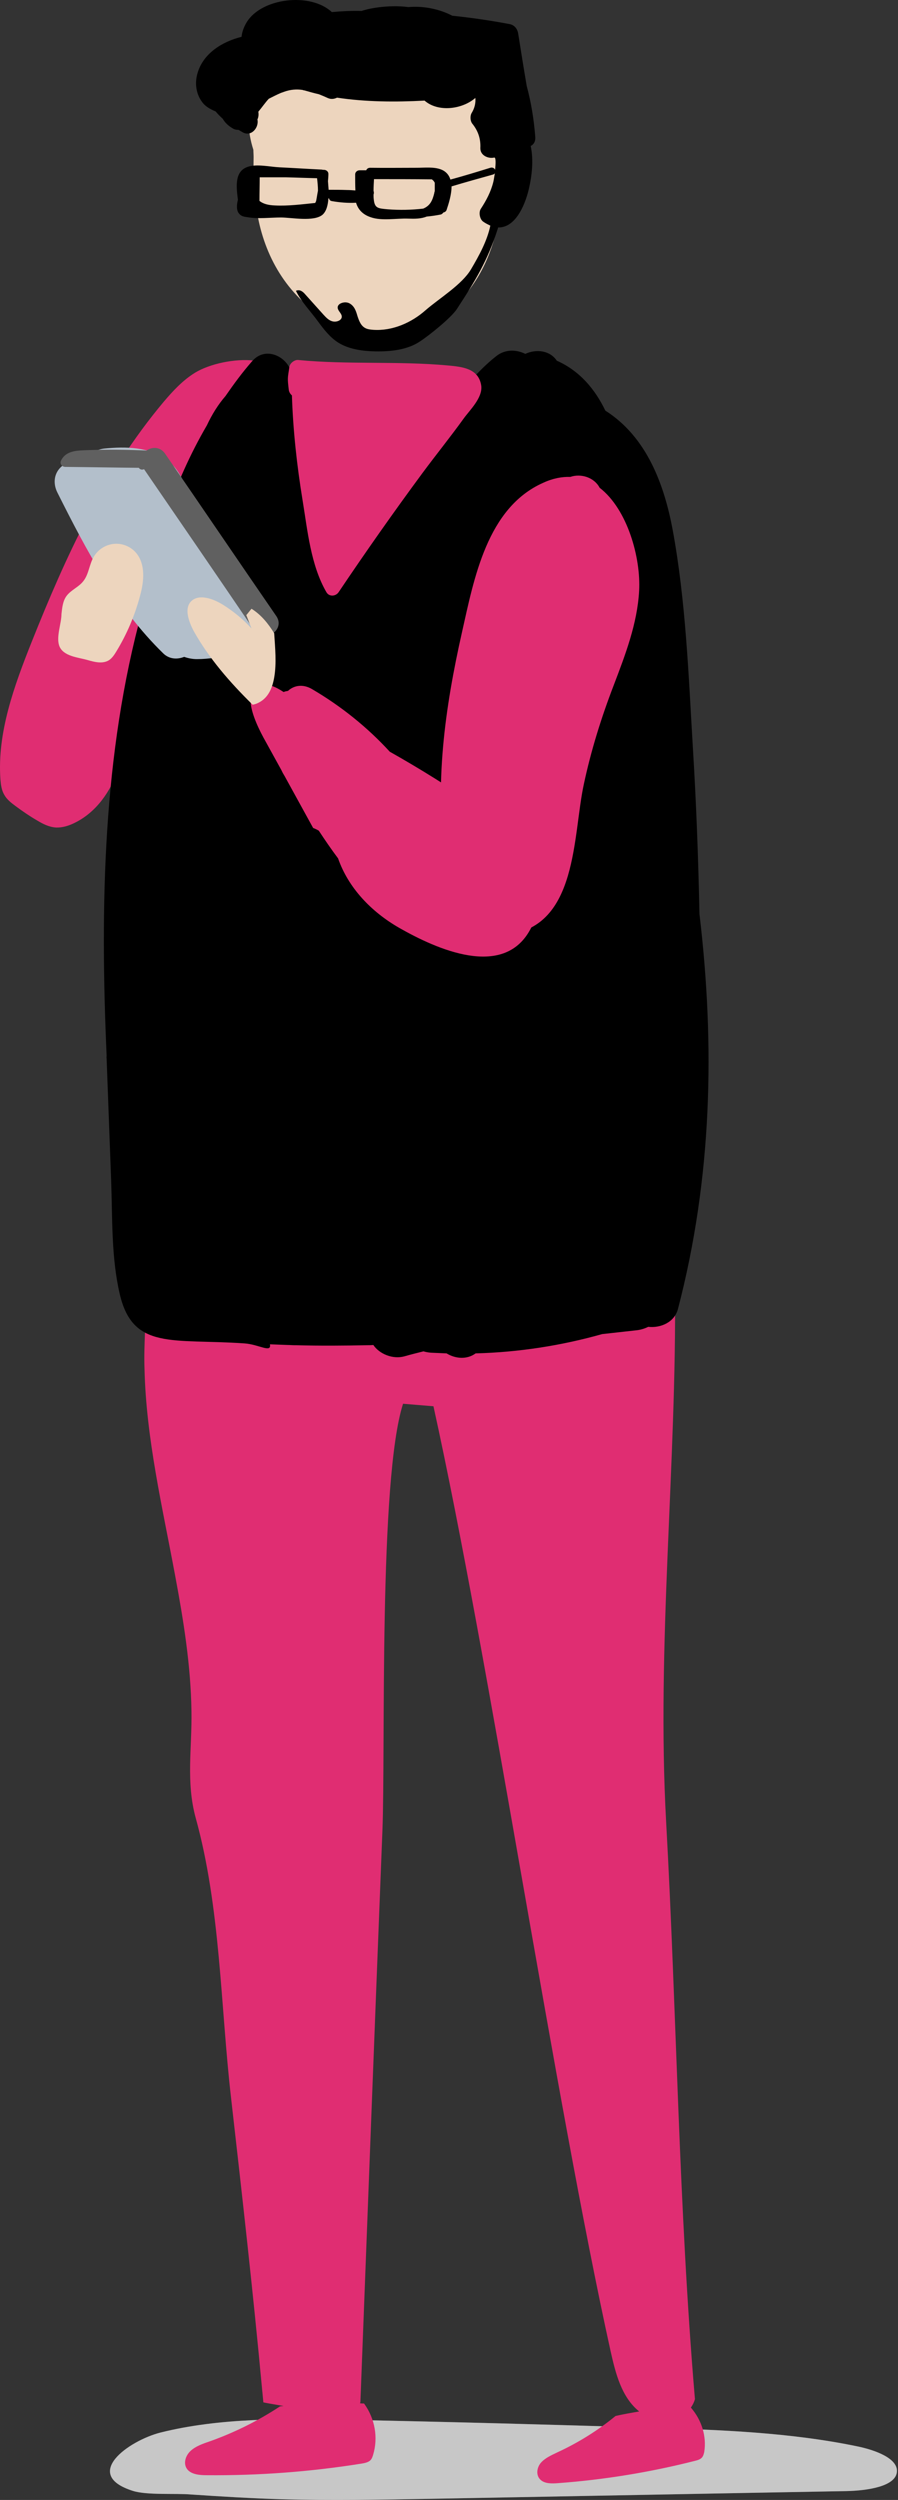 <svg width="133" height="370" viewBox="0 0 133 370" fill="none" xmlns="http://www.w3.org/2000/svg">
<rect x="0" y="0" width="133" height="370" fill="#333333" stroke="none"/>
<path d="M41.709 369.897C49.065 370.099 56.421 369.965 63.777 369.831C84.301 369.46 104.824 369.057 125.347 368.689C128.538 368.621 132.67 367.984 132.838 365.832C133.006 363.885 129.748 362.642 126.993 362.071C117.151 360.022 106.806 359.619 96.594 359.316C81.58 358.846 66.532 358.443 51.517 358.141C42.146 357.94 32.505 357.838 23.772 360.022C19.036 361.231 12.049 366.237 19.674 368.655C21.79 369.326 26.023 368.991 28.307 369.192C32.774 369.494 37.242 369.762 41.709 369.897Z" fill="url(#paint0_linear_24_275)"/>
<path opacity="0.22" d="M41.709 369.897C49.065 370.099 56.421 369.965 63.777 369.831C84.301 369.46 104.824 369.057 125.347 368.689C128.538 368.621 132.67 367.984 132.838 365.832C133.006 363.885 129.748 362.642 126.993 362.071C117.151 360.022 106.806 359.619 96.594 359.316C81.58 358.846 66.532 358.443 51.517 358.141C42.146 357.94 32.505 357.838 23.772 360.022C19.036 361.231 12.049 366.237 19.674 368.655C21.79 369.326 26.023 368.991 28.307 369.192C32.774 369.494 37.242 369.762 41.709 369.897Z" fill="url(#paint1_linear_24_275)"/>
<path d="M28.885 55.163C27.037 56.305 25.593 57.884 24.249 59.462C15.281 70.144 9.671 82.538 4.734 94.899C2.08 101.55 -0.439 108.47 0.065 115.389C0.132 116.162 0.233 116.968 0.636 117.64C1.005 118.311 1.643 118.815 2.282 119.285C3.323 120.058 4.398 120.797 5.506 121.435C6.346 121.939 7.253 122.409 8.294 122.476C9.201 122.51 10.108 122.241 10.948 121.838C14.34 120.226 16.389 117.035 17.531 113.877C18.673 110.687 19.076 107.395 20.319 104.237C21.361 101.584 22.939 99.132 24.384 96.612C26.399 93.085 28.179 89.492 29.926 85.864C31.841 81.934 33.755 78.004 35.132 73.939C36.342 70.446 37.148 66.818 39.029 63.493C39.969 61.847 41.145 60.302 41.682 58.555C43.798 51.871 33.184 52.543 28.885 55.163Z" fill="#E02D72"/>
<path d="M102.322 356.328C102.59 355.957 102.792 355.555 102.926 355.084C100.508 326.6 100.239 298.117 98.66 269.632C97.216 243.466 100.239 216.761 99.97 190.428C100.911 181.291 99.399 171.987 95.503 163.422C95.268 162.884 94.999 162.347 94.529 161.944C93.051 160.667 90.498 161.339 88.516 162.011C69.572 168.46 47.201 166.949 29.936 157.846C26.51 162.145 25.536 167.419 24.696 172.491C23.319 180.72 21.841 188.95 21.471 197.213V197.246C21.404 199.027 21.337 200.807 21.404 202.588C21.639 212.899 24.058 223.043 25.939 233.188C27.181 239.804 28.256 246.488 28.357 253.207C28.458 258.715 27.517 263.721 28.995 269.095C32.657 282.329 32.657 296.773 34.202 310.31C35.848 324.786 37.494 339.298 38.837 353.808C38.904 354.379 38.938 354.95 39.005 355.555C39.24 355.621 40.416 355.823 41.995 356.091C41.827 356.125 41.625 356.125 41.457 356.16C38.3 358.243 34.806 359.989 31.145 361.299C30.07 361.668 28.962 362.036 28.189 362.776C27.417 363.515 27.081 364.759 27.82 365.564C28.458 366.237 29.6 366.337 30.608 366.337C38.3 366.403 45.958 365.832 53.516 364.624C53.953 364.556 54.456 364.456 54.792 364.188C55.061 363.951 55.162 363.649 55.263 363.314C56.035 360.761 55.531 357.94 53.919 355.723C53.717 355.723 53.516 355.723 53.314 355.689C53.348 355.621 53.381 355.555 53.381 355.454C54.456 327.271 55.531 299.125 56.64 270.942C57.11 259.086 56.069 219.047 59.696 207.759C61.208 207.894 62.686 207.996 64.198 208.13C72.427 245.415 82.201 310.712 90.431 347.963C91.17 351.254 92.043 354.781 94.663 356.899C94.663 356.899 94.663 356.899 94.697 356.899C93.521 357.099 92.346 357.301 91.17 357.57C88.584 359.687 85.695 361.5 82.571 362.944C81.664 363.381 80.724 363.783 80.085 364.522C79.481 365.261 79.346 366.403 80.085 367.042C80.724 367.613 81.765 367.579 82.638 367.513C89.49 367.008 96.276 365.9 102.893 364.22C103.296 364.12 103.699 364.019 103.967 363.717C104.169 363.483 104.236 363.18 104.303 362.91C104.673 360.592 103.934 358.175 102.322 356.328Z" fill="#E02D72"/>
<path d="M103.595 135.274C103.427 127.078 103.125 118.882 102.621 110.687C101.983 100.005 101.58 89.021 99.632 78.441C98.389 71.79 95.836 64.702 89.655 60.772C88.111 57.581 85.86 54.894 82.467 53.383C81.426 51.838 79.411 51.636 77.798 52.375C76.522 51.737 74.843 51.636 73.499 52.711C72.424 53.551 71.484 54.458 70.577 55.398C66.479 55.029 62.347 54.323 58.283 55.028C54.118 55.734 48.239 54.726 43.067 54.894C42.361 52.711 39.271 51.199 37.323 53.483C35.879 55.129 34.602 56.876 33.393 58.623C32.318 59.865 31.411 61.31 30.639 62.956C25.701 71.42 22.745 80.758 21.066 90.331C15.221 111.56 14.818 134.166 15.792 156.234C15.792 156.368 15.758 156.536 15.792 156.671L16.464 174.742C16.665 180.318 16.464 186.062 17.74 191.537C19.689 199.867 25.567 198.087 36.214 198.826C38.297 198.96 40.245 200.304 39.977 198.96C40.85 198.994 41.723 199.027 42.63 199.061C42.932 199.061 43.268 199.095 43.571 199.095C43.671 199.095 43.739 199.095 43.839 199.095C47.433 199.195 51.061 199.162 54.319 199.095C54.655 199.095 54.957 199.095 55.293 199.061C56.2 200.404 58.182 201.212 59.895 200.741C60.836 200.472 61.776 200.236 62.717 200.002C63.053 200.102 63.422 200.17 63.825 200.202C64.598 200.236 65.37 200.27 66.143 200.304C67.453 201.109 69.166 201.244 70.442 200.304C76.824 200.136 83.106 199.162 89.185 197.449L94.325 196.878C94.895 196.81 95.466 196.642 96.004 196.374C97.818 196.575 99.867 195.736 100.404 193.754C105.476 174.339 105.913 154.756 103.595 135.274Z" fill="black"/>
<path d="M74.576 17.912C74.576 9.077 66.145 1.923 55.699 1.923C45.286 1.923 36.822 9.077 36.822 17.912C36.822 19.39 37.09 20.8 37.527 22.177C37.527 22.513 37.561 22.883 37.561 23.252C37.493 26.443 37.661 29.634 38.333 32.792C39.677 38.905 43.136 44.582 49.687 48.075C51.87 49.217 54.389 50.124 57.009 50.09C60.536 50.057 63.761 48.411 66.179 46.362C74.24 39.611 74.946 29.466 74.375 19.86C74.509 19.221 74.576 18.583 74.576 17.912Z" fill="#EDD5BE"/>
<path d="M79.273 20.229C79.071 17.643 78.668 15.157 77.996 12.672V12.638C77.56 10.085 77.157 7.566 76.754 5.013C76.653 4.308 76.216 3.703 75.477 3.569C72.656 3.032 69.834 2.628 66.979 2.326C65.064 1.318 62.646 0.848 60.496 1.05C58.951 0.848 57.373 0.915 56.062 1.083C55.256 1.184 54.383 1.352 53.543 1.621C52.065 1.587 50.587 1.654 49.143 1.789C45.986 -1.167 38.697 -0.327 36.513 3.334C36.077 4.073 35.842 4.778 35.774 5.45C32.919 6.155 30.098 7.902 29.258 10.824C28.821 12.269 29.023 13.881 29.93 15.09C30.434 15.796 31.173 16.165 31.945 16.501C32.247 16.87 32.617 17.24 32.986 17.576C33.322 18.147 33.793 18.617 34.498 19.02C34.767 19.188 35.069 19.222 35.338 19.222C35.539 19.356 35.741 19.457 35.909 19.558C37.185 20.33 38.394 18.886 38.126 17.677C38.293 17.341 38.327 16.938 38.26 16.535C38.797 15.896 39.301 15.157 39.805 14.62C40.41 14.318 40.981 14.015 41.619 13.747C41.686 13.713 41.753 13.713 41.82 13.679C41.921 13.646 41.989 13.612 42.089 13.579C43.03 13.243 43.937 13.176 44.81 13.31C44.911 13.344 44.978 13.377 45.079 13.377C45.784 13.579 46.489 13.78 47.228 13.948C47.665 14.116 48.135 14.318 48.572 14.519C49.042 14.721 49.513 14.654 49.916 14.452C54.148 15.09 58.582 15.124 62.881 14.889C64.863 16.635 68.424 16.199 70.372 14.519L70.405 14.486C70.472 15.225 70.304 15.997 69.868 16.703C69.599 17.139 69.633 17.878 69.935 18.281C70.808 19.356 71.211 20.532 71.144 21.909C71.111 23.017 72.32 23.521 73.193 23.32C73.462 23.252 73.428 24.193 73.327 25.134C73.227 24.898 72.958 24.73 72.622 24.831C70.674 25.436 68.692 26.04 66.71 26.578C66.509 25.94 66.106 25.402 65.367 25.1C64.292 24.663 62.881 24.831 61.773 24.831C59.455 24.831 57.137 24.865 54.82 24.831C54.517 24.831 54.316 24.999 54.248 25.201C53.913 25.201 53.577 25.201 53.274 25.201C52.905 25.201 52.603 25.469 52.603 25.805C52.603 26.611 52.603 27.384 52.636 28.19C52.2 28.157 51.797 28.123 51.394 28.123C50.487 28.089 49.58 28.089 48.673 28.089C48.639 27.653 48.605 27.216 48.572 26.813C48.605 26.443 48.639 26.108 48.639 25.738C48.639 25.402 48.337 25.134 47.967 25.134H47.799C47.766 25.134 47.732 25.1 47.665 25.1C45.583 24.999 43.5 24.865 41.417 24.764C39.973 24.697 38.025 24.227 36.681 24.697C34.699 25.369 35.002 27.686 35.237 29.567C35.035 30.373 35.002 31.18 35.438 31.65C35.774 32.053 36.245 32.086 36.715 32.154C38.26 32.422 40.074 32.187 41.619 32.187C43.13 32.187 46.489 32.859 47.766 31.784C48.337 31.28 48.572 30.373 48.639 29.366C48.673 29.366 48.706 29.366 48.74 29.366C48.774 29.567 48.908 29.735 49.177 29.769C50.352 29.97 51.561 30.071 52.737 30.004C53.006 30.945 53.678 31.751 54.92 32.154C56.533 32.725 58.75 32.288 60.463 32.355C61.437 32.389 62.377 32.389 63.184 32.053C63.889 31.986 64.594 31.885 65.266 31.751C65.434 31.717 65.568 31.583 65.669 31.448C65.871 31.415 66.072 31.28 66.139 31.079C66.442 30.172 66.878 28.828 66.878 27.586C68.894 26.981 70.943 26.41 72.992 25.839C73.126 25.805 73.227 25.738 73.294 25.637C73.193 26.276 73.092 26.847 73.059 26.947C72.689 28.425 72.018 29.668 71.211 30.911C70.876 31.415 71.043 32.422 71.547 32.792C71.917 33.061 72.286 33.229 72.622 33.396C72.152 35.647 70.976 37.797 69.767 39.846C68.423 42.13 65.064 44.145 63.016 45.925C60.967 47.739 58.145 49.016 55.256 48.814C54.887 48.781 54.484 48.747 54.148 48.579C53.443 48.243 53.174 47.471 52.938 46.765C52.737 46.06 52.502 45.321 51.797 44.918C51.125 44.515 49.916 44.884 50.016 45.59C50.084 46.06 50.621 46.396 50.621 46.866C50.621 47.403 49.882 47.706 49.277 47.571C48.706 47.437 48.303 47 47.9 46.564C46.993 45.556 46.086 44.548 45.213 43.574C44.844 43.138 44.407 42.802 43.836 43.037C44.575 44.615 46.053 46.127 47.094 47.571C47.967 48.747 48.874 49.956 50.184 50.763C51.763 51.703 53.711 51.971 55.626 52.005C57.943 52.039 60.362 51.77 62.209 50.527C63.553 49.654 66.811 47.034 67.651 45.758C70.439 41.492 72.219 38.569 73.731 33.833C73.731 33.766 73.764 33.733 73.764 33.665C76.216 33.733 77.661 30.676 78.299 28.089C78.803 25.973 79.038 23.656 78.601 21.607C79.071 21.372 79.34 20.901 79.273 20.229ZM46.825 29.735C46.792 29.836 46.724 29.937 46.691 30.038C44.709 30.239 42.66 30.508 40.712 30.407C39.738 30.373 38.965 30.172 38.428 29.735V29.702C38.428 28.56 38.462 27.384 38.462 26.242C39.772 26.242 41.048 26.242 42.358 26.242C43.903 26.276 45.414 26.343 46.96 26.376C47.027 26.947 47.094 27.619 47.094 28.224C46.993 28.728 46.926 29.232 46.825 29.735ZM64.326 28.56C64.057 29.668 63.721 30.441 62.68 30.877C60.933 31.079 59.186 31.112 57.44 30.978C55.995 30.844 55.491 30.844 55.357 29.5C55.324 29.265 55.324 29.03 55.324 28.795C55.391 28.627 55.391 28.425 55.324 28.257C55.324 27.686 55.357 27.082 55.391 26.511C58.246 26.511 61.101 26.511 63.956 26.544C64.158 26.679 64.292 26.847 64.393 27.048C64.393 27.451 64.393 27.888 64.393 28.291C64.359 28.392 64.326 28.459 64.326 28.56Z" fill="black"/>
<path d="M35.943 84.755C34.062 81.665 31.845 78.877 29.628 76.055C27.646 73.536 27.445 70.076 24.724 68.061C22.07 66.113 18.61 66.079 15.453 66.382C14.848 66.449 14.311 66.65 13.874 66.953C13.572 67.087 13.303 67.288 13.068 67.523C12.094 67.725 11.153 68.061 10.146 68.43C8.198 69.203 7.593 71.151 8.533 72.965C12.799 81.463 17.267 89.961 24.153 96.679C25.06 97.586 26.269 97.62 27.277 97.217C27.848 97.418 28.486 97.553 29.157 97.553C30.938 97.553 32.785 97.217 34.532 96.914C36.346 96.612 38.025 96.276 38.966 94.496C40.645 91.406 37.521 87.308 35.943 84.755Z" fill="#B3BFCB"/>
<path d="M40.916 91.171C35.407 83.177 29.966 75.149 24.457 67.154C23.718 66.079 22.509 66.113 21.703 66.684C18.814 66.55 15.959 66.516 13.07 66.617C11.525 66.684 9.812 66.617 9.039 68.162C8.804 68.632 9.174 69.102 9.677 69.102C13.305 69.136 16.933 69.203 20.561 69.237C20.728 69.506 21.064 69.573 21.333 69.438C26.775 77.366 32.216 85.293 37.624 93.253C39.035 95.403 42.36 93.253 40.916 91.171Z" fill="#606060"/>
<path d="M70.965 119.52C66.665 116.564 62.265 113.81 57.731 111.257C54.405 107.63 50.509 104.506 46.209 101.987C44.832 101.18 43.522 101.449 42.649 102.255C42.447 102.289 42.212 102.323 42.011 102.423C41.339 101.987 40.667 101.617 40.029 101.449C39.592 101.651 39.189 101.852 38.786 102.121C38.719 102.154 38.45 102.356 38.249 102.49C38.047 102.658 37.644 102.961 37.644 102.961C37.476 103.129 37.275 103.263 37.107 103.431C37.039 105.043 38.014 107.294 38.988 109.107L41.675 113.978C41.776 114.18 41.876 114.415 42.011 114.616C42.044 114.683 42.078 114.751 42.111 114.784L46.377 122.543C46.646 122.644 46.948 122.779 47.217 122.946C48.124 124.324 49.065 125.701 50.072 127.044C51.584 131.377 54.943 134.938 59.175 137.356C64.617 140.447 74.525 144.948 78.523 137.591C82.453 130.437 76.574 123.35 70.965 119.52Z" fill="#E02D72"/>
<path d="M88.815 72.193C88.009 70.648 86.027 70.043 84.482 70.581C83.24 70.547 81.896 70.782 80.451 71.454C72.121 75.149 70.207 85.663 68.426 93.556C65.907 104.742 64.261 116.263 66.041 127.717C66.243 129.06 67.049 129.9 67.99 130.303C67.923 131.58 67.889 132.856 67.923 134.133C67.956 136.249 69.501 137.156 71.08 137.122C71.684 137.391 72.256 137.525 72.759 137.559C73.431 138.096 74.271 138.398 75.245 138.298C85.591 137.055 84.818 123.72 86.464 116.095C87.539 111.056 89.05 106.219 90.898 101.416C92.611 96.915 94.391 92.313 94.66 87.443C94.928 82.572 92.947 75.384 88.815 72.193Z" fill="#E02D72"/>
<path d="M37.421 104.304C37.757 104.237 38.059 104.136 38.361 103.968C39.772 103.229 40.343 101.785 40.612 100.273C40.981 98.124 40.746 95.907 40.612 93.724C39.739 92.313 38.697 91.003 37.253 90.096C36.984 90.398 36.749 90.734 36.48 91.036L37.253 93.018C36.044 91.675 34.599 90.499 33.054 89.525C31.543 88.584 29.494 87.879 28.352 88.954C27.243 89.995 27.915 91.943 28.721 93.455C30.972 97.452 34.028 100.979 37.421 104.304Z" fill="#EDD5BE"/>
<path d="M9.106 90.868C9.206 89.928 9.307 88.954 9.845 88.215C10.483 87.341 11.625 86.905 12.297 86.065C13.17 85.024 13.204 83.512 13.909 82.37C14.547 81.295 15.689 80.59 16.932 80.489C18.175 80.388 19.418 80.926 20.19 81.866C21.567 83.546 21.332 86.031 20.761 88.114C19.989 91.036 18.813 93.824 17.234 96.411C16.932 96.914 16.596 97.418 16.126 97.721C15.185 98.292 14.01 97.989 12.969 97.687C11.558 97.284 9.341 97.15 8.77 95.571C8.3 94.227 9.106 92.246 9.106 90.868Z" fill="#EDD5BE"/>
<path d="M66.311 54.087C58.989 53.416 51.532 53.987 44.175 53.281C43.638 53.214 42.933 53.752 42.865 54.289C42.597 56.036 42.563 55.901 42.765 57.648C42.798 58.017 43 58.32 43.235 58.521C43.403 63.728 43.974 68.9 44.814 74.04C45.553 78.541 46.023 83.646 48.341 87.644C48.744 88.349 49.718 88.282 50.154 87.644C54.152 81.698 58.283 75.82 62.549 70.043C64.564 67.322 66.714 64.668 68.696 61.914C69.569 60.705 71.484 58.891 71.282 57.111C70.913 54.524 68.494 54.289 66.311 54.087Z" fill="#E02D72"/>
<defs>
<linearGradient id="paint0_linear_24_275" x1="16.431" y1="362.391" x2="132.79" y2="367.215" gradientUnits="userSpaceOnUse">
<stop stop-color="white"/>
<stop offset="1" stop-color="white"/>
</linearGradient>
<linearGradient id="paint1_linear_24_275" x1="16.431" y1="362.391" x2="132.79" y2="367.215" gradientUnits="userSpaceOnUse">
<stop/>
<stop offset="1"/>
</linearGradient>
</defs>
</svg>
